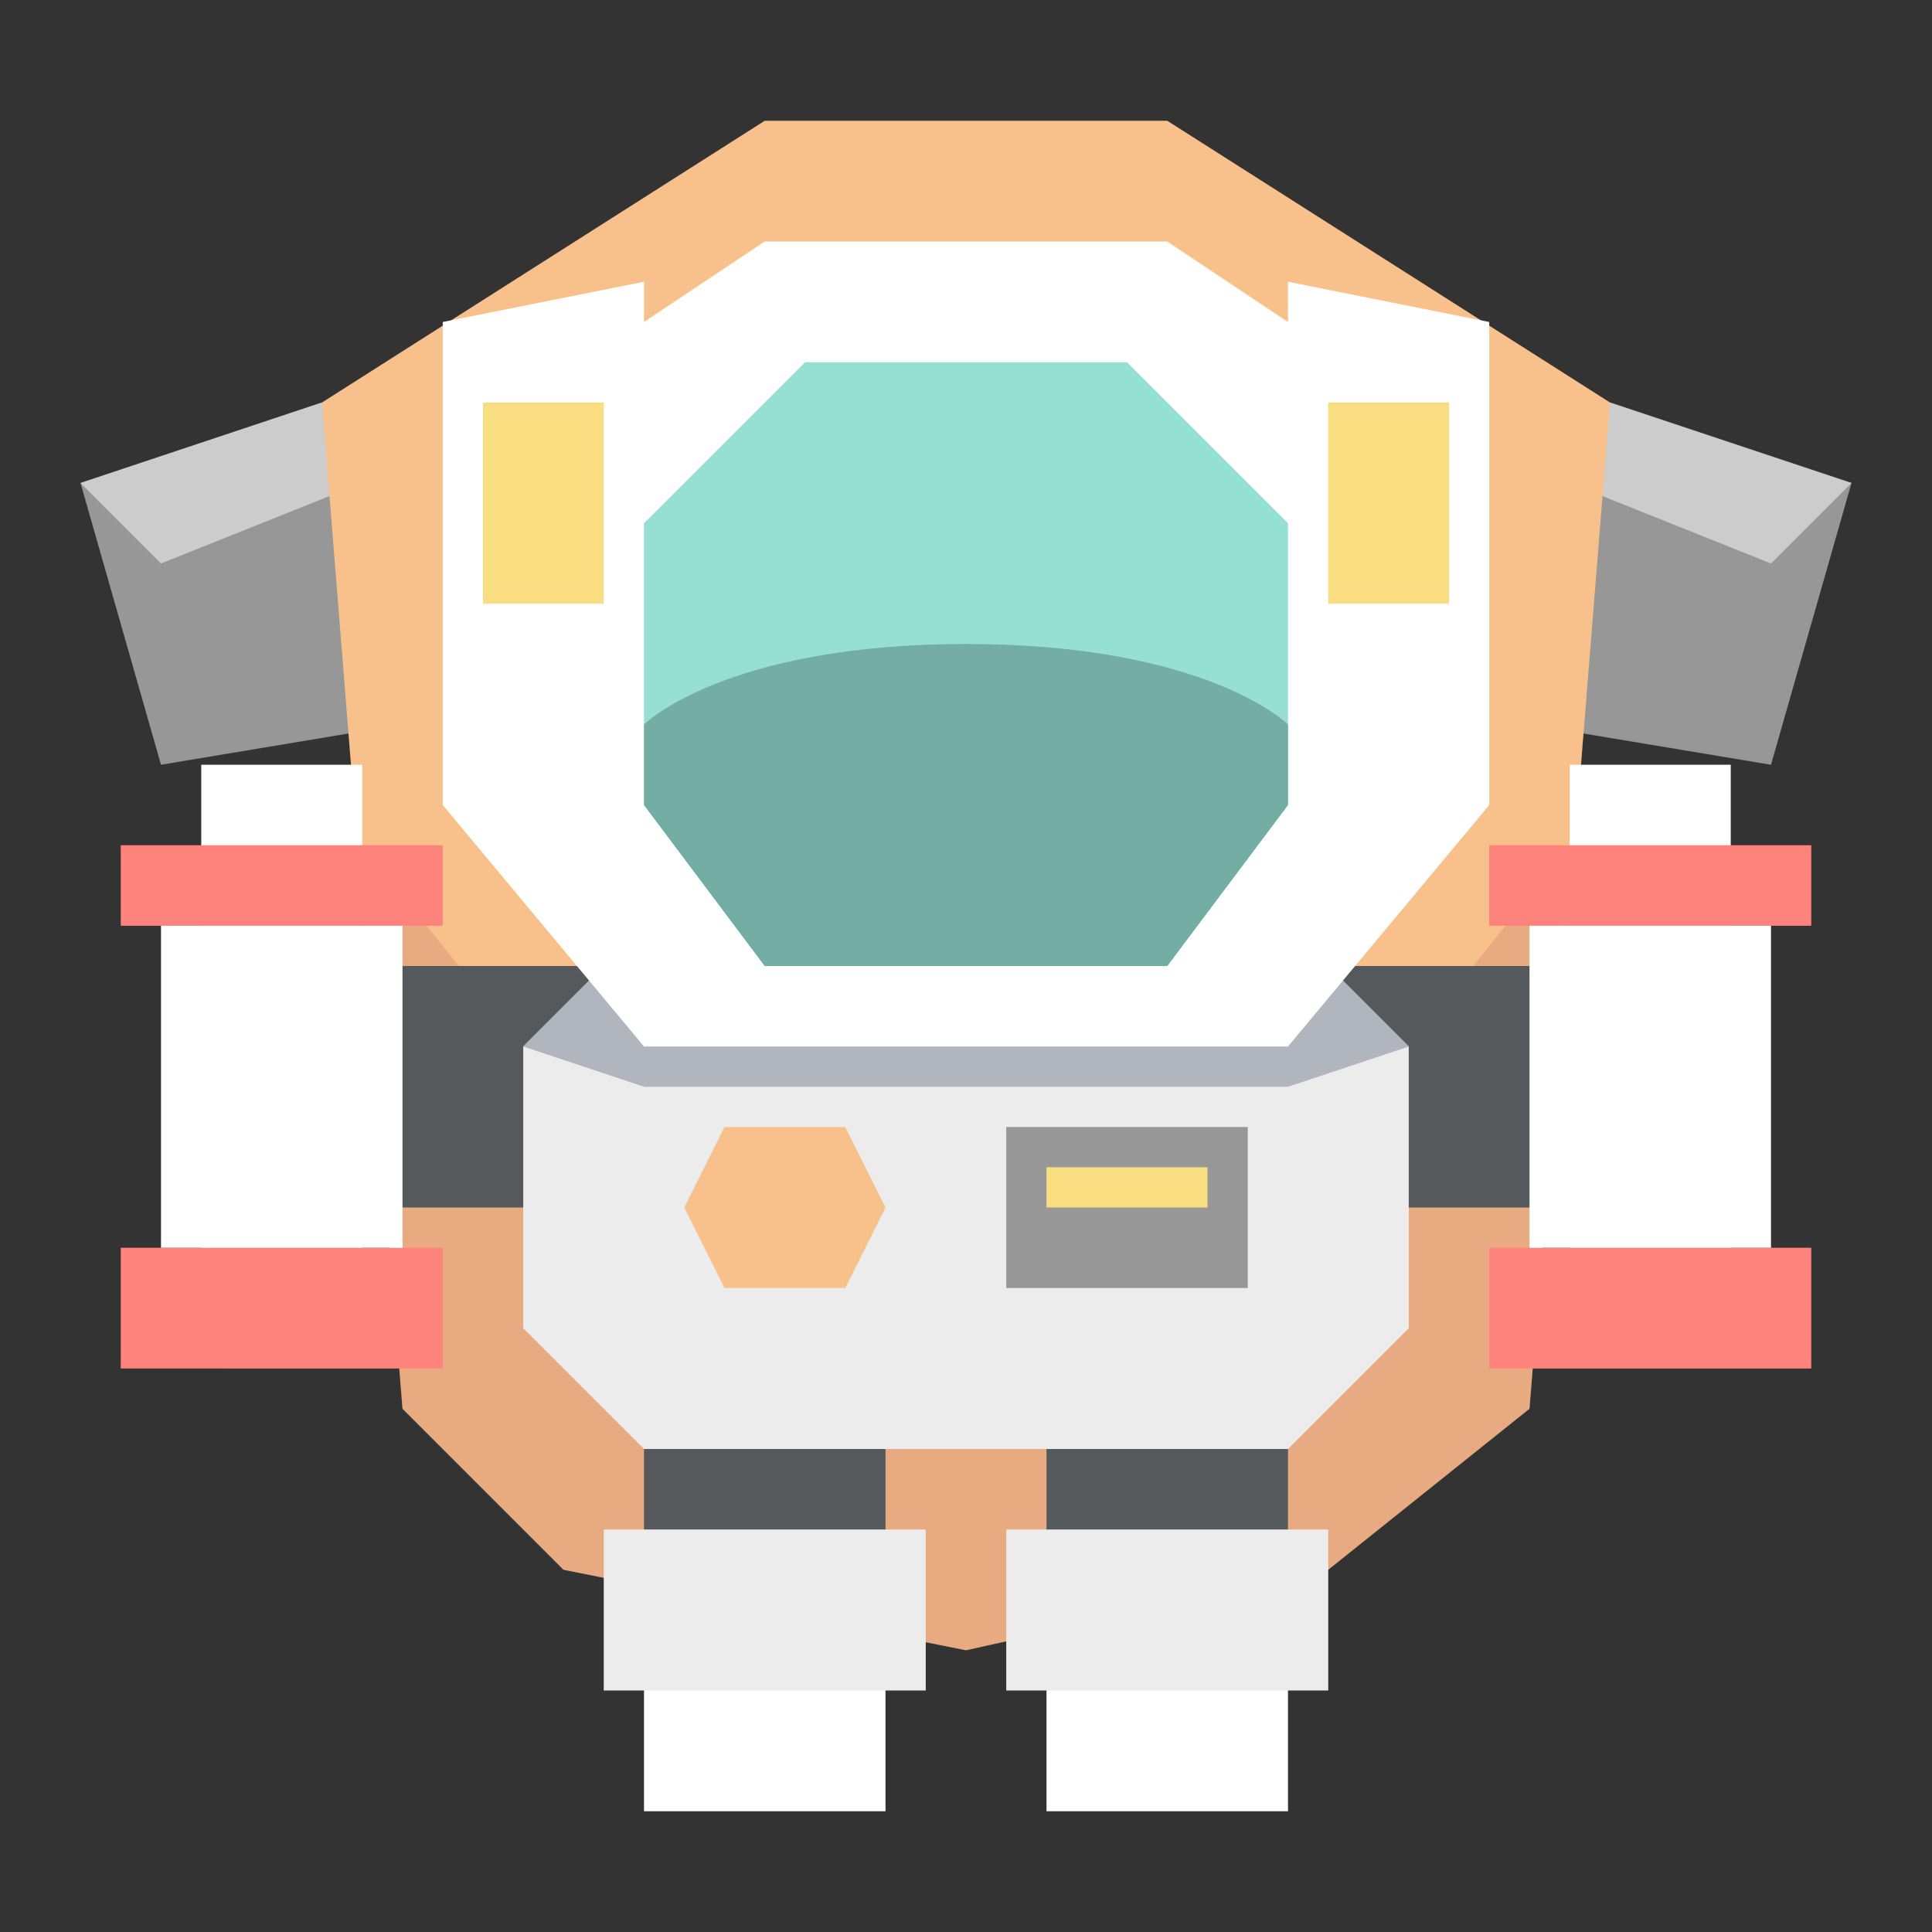 <?xml version="1.0" encoding="UTF-8" standalone="no"?>
<svg
   xmlns:dc="http://purl.org/dc/elements/1.1/"
   xmlns:cc="http://creativecommons.org/ns#"
   xmlns:rdf="http://www.w3.org/1999/02/22-rdf-syntax-ns#"
   xmlns:svg="http://www.w3.org/2000/svg"
   xmlns="http://www.w3.org/2000/svg"
   xmlns:sodipodi="http://sodipodi.sourceforge.net/DTD/sodipodi-0.dtd"
   xmlns:inkscape="http://www.inkscape.org/namespaces/inkscape"
   viewBox="0 0 192 192"
   version="1.1"
   id="svg16"
   sodipodi:docname="mars_mars.svg"
   inkscape:version="0.92.4 (5da689c313, 2019-01-14)">
  <rect x="0" y="0" width="192" height="192" fill="#333333" stroke="none"/>
  <sodipodi:namedview
     pagecolor="#ffffff"
     bordercolor="#666666"
     borderopacity="1"
     objecttolerance="10"
     gridtolerance="10"
     guidetolerance="10"
     inkscape:pageopacity="0"
     inkscape:pageshadow="2"
     inkscape:window-width="1920"
     inkscape:window-height="1017"
     id="namedview18"
     showgrid="true"
     inkscape:zoom="4.996033"
     inkscape:cx="71.85395"
     inkscape:cy="97.63286"
     inkscape:window-x="-8"
     inkscape:window-y="-8"
     inkscape:window-maximized="1"
     inkscape:current-layer="svg16">
    <inkscape:grid
       type="xygrid"
       id="grid827"
       spacingx="4"
       spacingy="4" />
  </sodipodi:namedview>
  <defs
     id="defs4">
    <style
       id="style2">.a{fill:none;stroke:#b1b5bd;stroke-linecap:round;stroke-linejoin:round;isolation:isolate;opacity:0.63;}</style>
  </defs>
  <path
     style="fill:#979797;stroke:none;stroke-width:1px;stroke-linecap:butt;stroke-linejoin:miter;stroke-opacity:1"
     d="m 160,40 24,8 -8,28 -24,-4 z"
     id="path899-7"
     inkscape:connector-curvature="0" />
  <path
     style="fill:#979797;stroke:none;stroke-width:1px;stroke-linecap:butt;stroke-linejoin:miter;stroke-opacity:1"
     d="M 32,40 8,48 16,76 40,72 Z"
     id="path899"
     inkscape:connector-curvature="0" />
  <path
     style="fill:#cccccc;stroke:none;stroke-width:1px;stroke-linecap:butt;stroke-linejoin:miter;stroke-opacity:1"
     d="m 8,48 8,8 20,-8 -4,-8 z"
     id="path955"
     inkscape:connector-curvature="0"
     sodipodi:nodetypes="ccccc" />
  <path
     style="fill:#cccccc;stroke:none;stroke-width:1px;stroke-linecap:butt;stroke-linejoin:miter;stroke-opacity:1"
     d="m 184,48 -8,8 -20,-8 4,-8 z"
     id="path955-3"
     inkscape:connector-curvature="0"
     sodipodi:nodetypes="ccccc" />
  <path
     style="fill:#f8c18c;stroke:none;stroke-width:1px;stroke-linecap:butt;stroke-linejoin:miter;stroke-opacity:1"
     d="m 76,12 -44,28 8,100 16,16 40,8 36,-8 20,-16 8,-100 -44,-28 H 96 Z"
     id="path818"
     inkscape:connector-curvature="0"
     sodipodi:nodetypes="ccccccccccc" />
  <path
     style="fill:#ba6561;stroke:none;stroke-width:1px;stroke-linecap:butt;stroke-linejoin:miter;stroke-opacity:1;opacity:0.25"
     d="M 36 84 L 36 90 L 40 140 L 56 156 L 96 164 L 132 156 L 152 140 L 156 90 L 156 84 L 140 104 L 52 104 L 36 84 z "
     id="path841" />
  <rect
     style="opacity:1;vector-effect:none;fill:#56595b;fill-opacity:1;fill-rule:evenodd;stroke:none;stroke-width:8;stroke-linecap:round;stroke-linejoin:round;stroke-miterlimit:4;stroke-dasharray:none;stroke-opacity:1;paint-order:stroke fill markers"
     id="rect876"
     width="128"
     height="24"
     x="32"
     y="96" />
  <rect
     style="opacity:1;vector-effect:none;fill:#56595b;fill-opacity:1;fill-rule:evenodd;stroke:none;stroke-width:8;stroke-linecap:round;stroke-linejoin:round;stroke-miterlimit:4;stroke-dasharray:none;stroke-opacity:1;paint-order:stroke fill markers"
     id="rect848"
     width="24"
     height="28"
     x="64"
     y="128" />
  <rect
     style="opacity:1;vector-effect:none;fill:#ffffff;fill-opacity:1;fill-rule:evenodd;stroke:none;stroke-width:6.532;stroke-linecap:round;stroke-linejoin:round;stroke-miterlimit:4;stroke-dasharray:none;stroke-opacity:1;paint-order:stroke fill markers"
     id="rect840"
     width="24"
     height="24"
     x="64"
     y="156" />
  <rect
     style="opacity:1;vector-effect:none;fill:#56595b;fill-opacity:1;fill-rule:evenodd;stroke:none;stroke-width:8;stroke-linecap:round;stroke-linejoin:round;stroke-miterlimit:4;stroke-dasharray:none;stroke-opacity:1;paint-order:stroke fill markers"
     id="rect850"
     width="24"
     height="28"
     x="104"
     y="128" />
  <path
     style="fill:#ececec;stroke:none;stroke-width:1px;stroke-linecap:butt;stroke-linejoin:miter;stroke-opacity:1"
     d="m 52,132 12,12 h 64 l 12,-12 v -28 l -8,-8 H 60 l -8,8 z"
     id="path846"
     inkscape:connector-curvature="0"
     sodipodi:nodetypes="ccccccccc" />
  <rect
     style="opacity:1;vector-effect:none;fill:#ffffff;fill-opacity:1;fill-rule:evenodd;stroke:none;stroke-width:6.532;stroke-linecap:round;stroke-linejoin:round;stroke-miterlimit:4;stroke-dasharray:none;stroke-opacity:1;paint-order:stroke fill markers"
     id="rect842"
     width="24"
     height="24"
     x="104"
     y="156" />
  <rect
     style="opacity:1;vector-effect:none;fill:#ececec;fill-opacity:1;fill-rule:evenodd;stroke:none;stroke-width:8;stroke-linecap:round;stroke-linejoin:round;stroke-miterlimit:4;stroke-dasharray:none;stroke-opacity:1;paint-order:stroke fill markers"
     id="rect836"
     width="32"
     height="16"
     x="60"
     y="152" />
  <rect
     style="opacity:1;vector-effect:none;fill:#ececec;fill-opacity:1;fill-rule:evenodd;stroke:none;stroke-width:8;stroke-linecap:round;stroke-linejoin:round;stroke-miterlimit:4;stroke-dasharray:none;stroke-opacity:1;paint-order:stroke fill markers"
     id="rect838"
     width="32"
     height="16"
     x="100"
     y="152" />
  <path
     style="fill:#b1b5bd;stroke:none;stroke-width:1px;stroke-linecap:butt;stroke-linejoin:miter;stroke-opacity:1"
     d="m 52,104 12,4 h 64 l 12,-4 -12,-12 H 64 Z"
     id="path935"
     inkscape:connector-curvature="0" />
  <path
     style="fill:#ffffff;stroke:none;stroke-width:1px;stroke-linecap:butt;stroke-linejoin:miter;stroke-opacity:1"
     d="m 76,24 -12,8 v -4 l -20,4 v 48 l 20,24 h 32 32 L 148,80 V 32 l -20,-4 v 4 L 116,24 H 96 Z"
     id="path852"
     inkscape:connector-curvature="0"
     sodipodi:nodetypes="ccccccccccccccc" />
  <rect
     style="opacity:1;vector-effect:none;fill:#f9de81;fill-opacity:1;fill-rule:evenodd;stroke:none;stroke-width:8;stroke-linecap:round;stroke-linejoin:round;stroke-miterlimit:4;stroke-dasharray:none;stroke-opacity:1;paint-order:stroke fill markers"
     id="rect870"
     width="12"
     height="20"
     x="48"
     y="40" />
  <rect
     style="opacity:1;vector-effect:none;fill:#f9de81;fill-opacity:1;fill-rule:evenodd;stroke:none;stroke-width:8;stroke-linecap:round;stroke-linejoin:round;stroke-miterlimit:4;stroke-dasharray:none;stroke-opacity:1;paint-order:stroke fill markers"
     id="rect872"
     width="12"
     height="20"
     x="132"
     y="40" />
  <path
     style="fill:#96dfd3;stroke:none;stroke-width:1px;stroke-linecap:butt;stroke-linejoin:miter;stroke-opacity:1"
     d="m 64,52 v 28 l 12,16 h 40 L 128,80 V 52 L 112,36 H 80 Z"
     id="path874"
     inkscape:connector-curvature="0"
     sodipodi:nodetypes="ccccccccc" />
  <rect
     style="opacity:1;vector-effect:none;fill:#ffffff;fill-opacity:1;fill-rule:evenodd;stroke:none;stroke-width:8;stroke-linecap:round;stroke-linejoin:round;stroke-miterlimit:4;stroke-dasharray:none;stroke-opacity:1;paint-order:stroke fill markers"
     id="rect897"
     width="16"
     height="16"
     x="20"
     y="76" />
  <path
     style="fill:#ff837d;stroke:none;stroke-width:1px;stroke-linecap:butt;stroke-linejoin:miter;stroke-opacity:1"
     d="m 12,92 v -8 h 32 v 8 h -8 l -4,8 v 20 l 4,4 h 8 v 12 H 12 v -12 h 8 l 4,-4 v -20 l -4,-8 z"
     id="path895"
     inkscape:connector-curvature="0"
     sodipodi:nodetypes="ccccccccccccccccc" />
  <rect
     style="opacity:1;vector-effect:none;fill:#ffffff;fill-opacity:1;fill-rule:evenodd;stroke:none;stroke-width:8;stroke-linecap:round;stroke-linejoin:round;stroke-miterlimit:4;stroke-dasharray:none;stroke-opacity:1;paint-order:stroke fill markers"
     id="rect878"
     width="24"
     height="32"
     x="16"
     y="92" />
  <rect
     style="opacity:1;vector-effect:none;fill:#ffffff;fill-opacity:1;fill-rule:evenodd;stroke:none;stroke-width:8;stroke-linecap:round;stroke-linejoin:round;stroke-miterlimit:4;stroke-dasharray:none;stroke-opacity:1;paint-order:stroke fill markers"
     id="rect897-9"
     width="16"
     height="16"
     x="-172"
     y="76"
     transform="scale(-1,1)" />
  <path
     style="fill:#ff837d;stroke:none;stroke-width:1px;stroke-linecap:butt;stroke-linejoin:miter;stroke-opacity:1"
     d="m 180,92 v -8 h -32 v 8 h 8 l 4,8 v 20 l -4,4 h -8 v 12 h 32 v -12 h -8 l -4,-4 v -20 l 4,-8 z"
     id="path895-9"
     inkscape:connector-curvature="0"
     sodipodi:nodetypes="ccccccccccccccccc" />
  <rect
     style="opacity:1;vector-effect:none;fill:#ffffff;fill-opacity:1;fill-rule:evenodd;stroke:none;stroke-width:8;stroke-linecap:round;stroke-linejoin:round;stroke-miterlimit:4;stroke-dasharray:none;stroke-opacity:1;paint-order:stroke fill markers"
     id="rect878-7"
     width="24"
     height="32"
     x="-176"
     y="92"
     transform="scale(-1,1)" />
  <path
     style="fill:#f8c18c;stroke:none;stroke-width:1px;stroke-linecap:butt;stroke-linejoin:miter;stroke-opacity:1"
     d="m 68,120 4,-8 h 12 l 4,8 -4,8 H 72 Z"
     id="path925"
     inkscape:connector-curvature="0"
     sodipodi:nodetypes="ccccccc" />
  <rect
     style="opacity:1;vector-effect:none;fill:#979797;fill-opacity:1;fill-rule:evenodd;stroke:none;stroke-width:8;stroke-linecap:round;stroke-linejoin:round;stroke-miterlimit:4;stroke-dasharray:none;stroke-opacity:1;paint-order:stroke fill markers"
     id="rect927"
     width="24"
     height="16"
     x="100"
     y="112" />
  <rect
     style="opacity:1;vector-effect:none;fill:#f9de81;fill-opacity:1;fill-rule:evenodd;stroke:none;stroke-width:8;stroke-linecap:round;stroke-linejoin:round;stroke-miterlimit:4;stroke-dasharray:none;stroke-opacity:1;paint-order:stroke fill markers"
     id="rect929"
     width="16"
     height="4"
     x="104"
     y="116" />
  <path
     style="fill:#73ada4;stroke:none;stroke-width:1px;stroke-linecap:butt;stroke-linejoin:miter;stroke-opacity:1"
     d="m 64,72 c 0,0 8,-8 32,-8 24,0 32,8 32,8 v 8 L 116,96 H 76 L 64,80 Z"
     id="path953"
     inkscape:connector-curvature="0"
     sodipodi:nodetypes="czcccccc" />
</svg>
